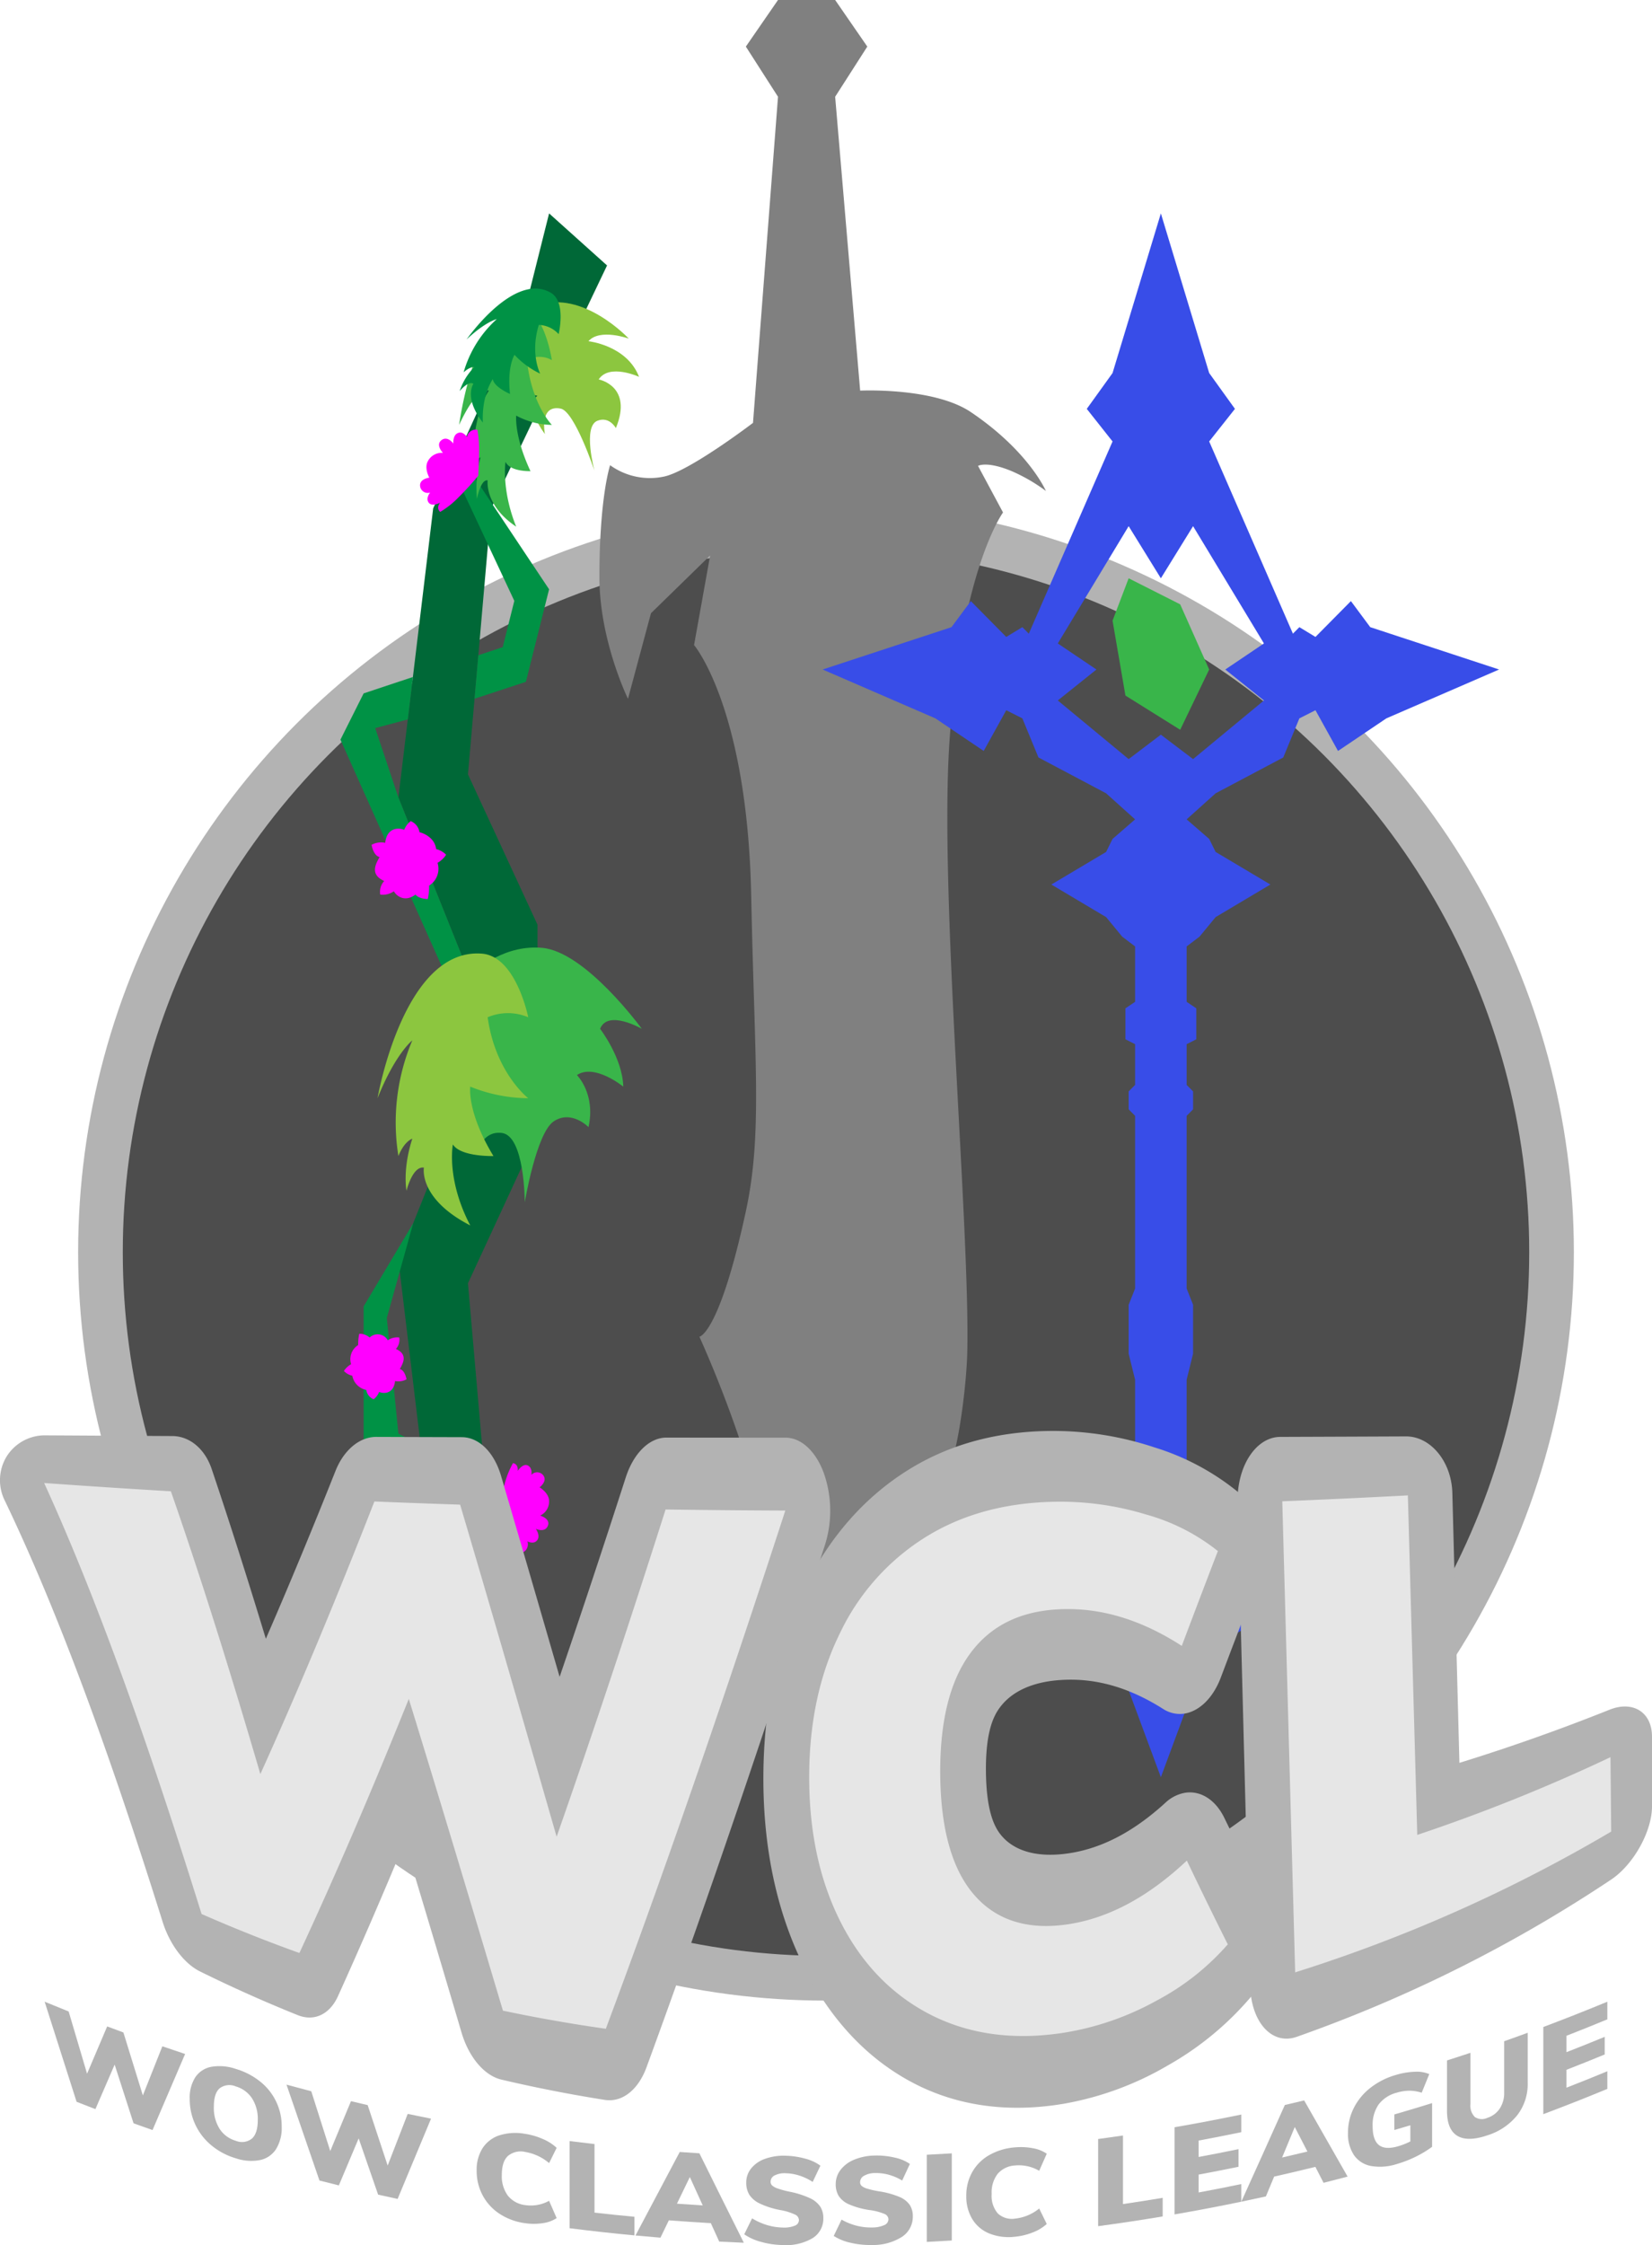 <svg id="Layer_5" data-name="Layer 5" xmlns="http://www.w3.org/2000/svg" viewBox="0 0 370 502.471"><defs><style>.cls-1{fill:#4d4d4d;stroke:#b3b3b3;stroke-miterlimit:10;stroke-width:10px;}.cls-2{fill:gray;}.cls-3{fill:#384de8;}.cls-4{fill:#39b54a;}.cls-5{fill:#006837;}.cls-6{fill:#009245;}.cls-7{fill:#8cc63f;}.cls-8{fill:#f0f;}.cls-9{fill:#e6e6e6;}.cls-10{fill:#b3b3b3;}</style></defs><title>WCL_Logo</title><circle class="cls-1" cx="185" cy="280.262" r="162.5"/><path class="cls-2" d="M389.25,32.238h12.8l7.2,10.427-7.2,11.229,5.6,65.771s16.485-.793,24.8,4.812c12.999,8.762,16.8,17.646,16.8,17.646a38.403,38.403,0,0,0-7.6-4.411c-5.659-2.37-7.6-1.203-7.6-1.203l5.6,10.427s-9.396,12.737-12,51.333c-2.296,34.02,4.561,107.685,4,136.354-.131,6.691-1.689,20.221-4,26.469-5.538,14.974-32,56.146-32,56.146s-3.93-24.276-10.374-47.733a264.419,264.419,0,0,0-13.626-38.09s4.447-.563,10.4-28.073c3.732-17.247,1.959-33.209,1.2-70.583-.855-42.117-12.8-56.146-12.8-56.146l3.6-20.052-13.252,12.929L355.65,188.645s-6.4-13.019-6.4-27.271c0-17.959,2.4-25.015,2.4-25.015a15.231,15.231,0,0,0,12,2.557c5.718-1.147,20-12.031,20-12.031l5.6-72.99-7.2-11.229Z" transform="translate(-215 -32.238)"/><path class="cls-3" d="M521.893,172.604l-4.329-5.833-7.936,8.021-3.607-2.188-1.443,1.458-18.757-43.021,5.771-7.292-5.771-8.021L475,80l-10.821,35.729L458.407,123.75l5.771,7.292L445.421,174.062l-1.443-1.458-3.607,2.188-7.936-8.021-4.329,5.833L399.25,182.083l25.25,10.937,10.821,7.292,5.05-9.115,3.607,1.823,3.607,8.75,15.15,8.021,6.493,5.833-5.05,4.375-1.443,2.917-12.264,7.292L462.736,237.5l3.607,4.375,2.886,2.188v12.396l-2.164,1.458v6.927l2.164,1.094v9.115l-1.443,1.458v4.01l1.443,1.458V320.625l-1.443,3.646v10.938l1.443,5.833v19.688l-1.443,5.104,1.443,4.375-1.443,2.917,1.443,3.646-8.657,2.188v3.646l1.804,1.823V386.25l-12.625,3.646v3.646l14.429,7.292L475,430l10.821-29.167,14.429-7.292v-3.646l-12.625-3.646v-1.823l1.804-1.823v-3.646l-8.657-2.188,1.443-3.646-1.443-2.917,1.443-4.375-1.443-5.104v-19.688l1.443-5.833v-10.938l-1.443-3.646V281.979l1.443-1.458v-4.01l-1.443-1.458V265.938l2.164-1.094v-6.927l-2.164-1.458V244.062l2.886-2.188,3.607-4.375,12.264-7.292-12.264-7.292L485.821,220l-5.05-4.375,6.493-5.833,15.15-8.021,3.607-8.75,3.607-1.823,5.05,9.115L525.5,193.021l25.25-10.938Zm-23.807,16.406-15.871,13.125L475,196.667l-7.214,5.469-15.871-13.125,8.657-6.927-8.657-5.833L467.786,150,475,161.667,482.214,150l15.871,26.25-8.657,5.833Z" transform="translate(-215 -32.238)"/><polygon class="cls-4" points="252.786 129.428 249.179 138.907 252.064 155.678 264.329 163.335 270.821 149.845 264.329 135.262 252.786 129.428"/><polygon class="cls-5" points="135.962 59.411 110 113.772 104.808 173.311 120.385 206.964 120.385 253.56 104.808 287.212 110 346.751 135.962 401.113 122.981 412.762 117.788 392.052 97.019 346.751 89.231 282.035 104.808 243.205 104.808 217.318 89.231 178.489 97.019 113.772 117.788 68.471 122.981 47.762 135.962 59.411"/><polygon class="cls-6" points="102.671 101.445 122.981 131.893 117.788 152.602 106.284 156.385 107.133 146.652 112.596 144.836 115.192 134.481 101.211 104.63 102.671 101.445"/><polygon class="cls-6" points="92.476 151.523 91.334 161.014 84.038 162.957 89.231 178.489 104.808 217.318 104.808 229.401 76.25 165.545 81.442 155.191 92.476 151.523"/><polygon class="cls-6" points="92.544 273.776 86.635 294.978 89.231 320.864 113.894 333.808 115.192 338.985 109.946 346.135 109.473 340.712 81.442 323.453 81.442 292.389 92.544 273.776"/><polygon class="cls-6" points="101.041 355.523 102.212 370.049 115.192 393.347 122.981 401.113 104.808 390.758 94.423 370.049 97.019 346.751 101.041 355.523"/><path class="cls-4" d="M336.423,244.379C346.181,245.239,358.75,262.5,358.75,262.5s-7.604-4.39-9.346,0c0,0,5.019,6.501,5.192,12.943,0,0-6.429-5.254-10.385-2.589,0,0,4.254,4.166,2.596,11.649,0,0-3.805-3.942-7.788-1.294-3.894,2.589-6.49,18.121-6.49,18.121s.024-14.978-5.192-15.532c-4.199-.446-5.192,3.883-5.192,3.883-9.087-11.853,1.298-16.826,1.298-16.826-4.733-4.249-12.981,2.589-12.981,2.589,1.165-10.996,12.981-15.532,12.981-15.532C318.709,256.724,310.462,262.5,310.462,262.5S320.833,243.006,336.423,244.379Z" transform="translate(-215 -32.238)"/><path class="cls-7" d="M335.454,100.635c-6.296,2.291-12.224,16.102-12.224,16.102s4.932-4.427,6.863-1.834c0,0-2.162,5.183-1.133,9.471,0,0,3.316-4.607,6.403-3.545,0,0-3.097,1.962,1.681,8.571,0,0-1.372-6.644,3.517-5.718,3.146.596,7.581,13.903,7.581,13.903s-2.676-9.895.673-11.182c2.696-1.036,4.121,1.649,4.121,1.649,3.9-9.438-3.846-10.891-3.846-10.891,2.373-3.644,9.039-.581,9.039-.581-2.723-7.062-11.337-7.973-11.337-7.973,2.562-2.942,9.039-.581,9.039-.581S345.513,96.974,335.454,100.635Z" transform="translate(-215 -32.238)"/><path class="cls-7" d="M322.923,245.674c7.68.596,10.385,14.238,10.385,14.238a11.686,11.686,0,0,0-9.087-0c1.717,12.442,9.087,18.121,9.087,18.121a35.157,35.157,0,0,1-12.981-2.589s-.831,5.598,5.192,15.532c0,0-7.312.218-9.087-2.589,0,0-1.538,7.757,3.894,18.121-11.683-6.007-10.385-12.943-10.385-12.943-2.565-.387-3.894,5.177-3.894,5.177s-.948-4.676,1.298-11.649c0,0-1.75.487-3.115,3.883a47.226,47.226,0,0,1,3.115-25.887s-3.785,2.937-7.788,12.943C299.558,278.032,305.348,244.31,322.923,245.674Z" transform="translate(-215 -32.238)"/><path class="cls-4" d="M332.212,101.446c4.726.477,6.391,11.39,6.391,11.39a5.706,5.706,0,0,0-5.592-0c1.057,9.953,5.592,14.496,5.592,14.496a17.251,17.251,0,0,1-7.988-2.071s-.511,4.478,3.195,12.426c0,0-4.5.175-5.592-2.071,0,0-.946,6.206,2.396,14.496-7.189-4.806-6.391-10.355-6.391-10.355-1.578-.309-2.396,4.142-2.396,4.142a25.926,25.926,0,0,1,.799-9.319s-1.077.39-1.917,3.106c0,0-.126-12.306,3.777-18.002,0,0-2.391-1.546-6.653,7.648C317.833,127.332,321.396,100.355,332.212,101.446Z" transform="translate(-215 -32.238)"/><path class="cls-6" d="M338.297,97.715c3.612,2.034,1.818,9.304,1.818,9.304a6.286,6.286,0,0,0-4.434-2.062c-2.001,6.461.299,10.905.299,10.905a18.883,18.883,0,0,1-5.744-4.209s-1.683,2.543-1.011,8.758c0,0-3.618-1.553-3.844-3.325,0,0-2.521,3.437-2.235,9.727-4.33-5.582-2.114-8.673-2.114-8.673-1.163-.771-3.082,1.643-3.082,1.643a13.578,13.578,0,0,1,3.292-5.39s-.965-.159-2.407,1.188a25.481,25.481,0,0,1,7.428-11.926s-2.517.574-6.755,4.549C319.51,108.204,330.032,93.061,338.297,97.715Z" transform="translate(-215 -32.238)"/><path class="cls-8" d="M322.111,138.71s.183-3.022.191-5.503a24.429,24.429,0,0,0-.383-4.795,2.051,2.051,0,0,0-2.341,1.624s-.708-1.12-1.676-.97c-1.585.245-1.366,2.452-1.366,2.452s-1.257-1.798-2.623-.79c-1.46,1.077.301,2.872.301,2.872a3.492,3.492,0,0,0-3.47,2.032c-.71,1.526.41,3.514.41,3.514s-2.459.272-2.022,2.125a1.719,1.719,0,0,0,2.213,1.199s-.961,1.112-.437,2.098c.668,1.257,2.65.191,2.65.191s-.972,1.2.039,2.044a19.494,19.494,0,0,0,4.114-3.27A62.124,62.124,0,0,0,322.111,138.71Z" transform="translate(-215 -32.238)"/><path class="cls-8" d="M326.577,370.963s1.357,2.709,2.594,4.861a24.499,24.499,0,0,0,2.736,3.962,2.044,2.044,0,0,0,1.213-2.573s1.174.617,1.938.004c1.249-1.002-.046-2.805-.046-2.805s1.99.931,2.668-.623c.724-1.661-1.7-2.337-1.7-2.337a3.479,3.479,0,0,0,1.986-3.49c-.15-1.675-2.117-2.839-2.117-2.839s1.993-1.462.685-2.848a1.721,1.721,0,0,0-2.518.065s.275-1.442-.673-2.035c-1.209-.755-2.391,1.156-2.391,1.156s.24-1.524-1.059-1.751a19.412,19.412,0,0,0-1.923,4.883A61.904,61.904,0,0,0,326.577,370.963Z" transform="translate(-215 -32.238)"/><path class="cls-8" d="M314.908,223.546a4.404,4.404,0,0,0-2.234-1.262c-.223-2.265-2.373-3.457-3.724-3.787a3.192,3.192,0,0,0-1.963-2.48,4.51,4.51,0,0,0-1.463,1.96c-1.117-.52-3.873-.631-4.245,2.896a4.549,4.549,0,0,0-3.053.446s.372,2.413,1.787,2.747c-.856,1.522-2.234,3.898,1.043,5.346a3.596,3.596,0,0,0-.894,3.045,4.312,4.312,0,0,0,3.053-.743c.484.928,2.346,2.599,4.841.743.782,1.002,2.755,1.002,2.755,1.002a12.616,12.616,0,0,0,.298-3.007,4.444,4.444,0,0,0,1.885-5.099A5.523,5.523,0,0,0,314.908,223.546Z" transform="translate(-215 -32.238)"/><path class="cls-8" d="M292.029,339.082a3.701,3.701,0,0,0,1.878,1.061,3.978,3.978,0,0,0,3.129,3.183,2.683,2.683,0,0,0,1.65,2.084,3.79,3.79,0,0,0,1.229-1.647c.939.437,3.254.53,3.567-2.434a3.823,3.823,0,0,0,2.566-.374s-.313-2.028-1.502-2.309c.72-1.279,1.878-3.276-.876-4.493a3.022,3.022,0,0,0,.751-2.559,3.624,3.624,0,0,0-2.566.624,2.6,2.6,0,0,0-4.068-.624,3.422,3.422,0,0,0-2.316-.842,10.603,10.603,0,0,0-.25,2.527,3.735,3.735,0,0,0-1.584,4.285A4.641,4.641,0,0,0,292.029,339.082Z" transform="translate(-215 -32.238)"/><path class="cls-9" d="M327.479,489.967c-1.928-.431-3.655-2.457-4.475-5.211-5.718-19.218-11.341-38.037-16.909-56.25-6.59,16.119-13.186,31.409-19.724,45.653-.926,2.019-2.666,2.838-4.511,2.133q-11.073-4.213-21.883-9.246a8.963,8.963,0,0,1-4.195-5.436c-11.431-36.525-22.935-68.972-35.296-95.382a5.377,5.377,0,0,1,.19-5.076,4.782,4.782,0,0,1,4.264-2.332q14.223.548,28.486,1.007a5.059,5.059,0,0,1,4.413,3.746c5.424,15.817,10.763,32.752,16.09,50.594,6.805-15.335,13.688-31.865,20.572-49.339.924-2.343,2.68-3.804,4.551-3.765q9.588.212,19.187.383c1.913.033,3.621,1.715,4.401,4.353,5.709,19.314,11.485,39.27,17.367,59.631,6.62-19.124,13.164-38.847,19.597-58.933.879-2.74,2.65-4.475,4.566-4.461q13.368.104,26.742.131c1.754.003,3.377,1.495,4.284,3.937a12.705,12.705,0,0,1,.144,8.009c-12.881,39.773-26.304,79.267-40.101,116.511-.933,2.522-2.736,3.928-4.673,3.636Q338.962,492.524,327.479,489.967Z" transform="translate(-215 -32.238)"/><path class="cls-10" d="M390.885,370.322c-12.924,39.728-26.387,79.046-40.199,115.981q-11.577-1.639-23.042-4.052c-7.158-23.965-14.163-47.356-21.087-69.774-8.189,20.344-16.398,39.439-24.501,56.867q-11.078-3.977-21.908-8.727c-11.465-36.755-22.965-69.562-35.261-96.464q14.156,1.011,28.385,1.857c6.782,19.444,13.415,40.676,20.039,63.288,8.43-18.612,16.994-39.109,25.541-61.009q9.592.39,19.201.706c7.085,23.881,14.265,48.807,21.616,74.324,8.269-23.6,16.424-48.165,24.402-73.238q13.401.192,26.812.241m.05-16.312q-13.336-.004-26.671-.02c-3.823-.001-7.359,3.487-9.122,8.946-4.879,15.129-9.818,30.032-14.802,44.606-4.427-15.28-8.795-30.314-13.122-45.001-1.563-5.311-4.975-8.64-8.798-8.644q-9.587-.027-19.173-.06c-3.741-.005-7.253,2.968-9.1,7.604-5.218,13.124-10.431,25.686-15.603,37.577-4.022-13.22-8.055-25.913-12.13-37.99-1.53-4.552-4.974-7.378-8.837-7.384q-14.296-.072-28.587-.157a10.081,10.081,0,0,0-8.548,4.806,10.196,10.196,0,0,0-.334,9.866c12.43,25.911,23.942,57.989,35.339,94.277,1.547,4.915,4.753,9.255,8.358,11.04q10.782,5.316,21.859,9.765c3.69,1.495,7.182-.136,9.04-4.246,4.958-10.939,9.943-22.458,14.929-34.463q6.308,20.851,12.737,42.611c1.631,5.501,5.08,9.631,8.943,10.541q11.493,2.7,23.129,4.534c3.882.618,7.499-2.215,9.363-7.304,13.779-37.545,27.161-77.209,39.999-117.019a25.428,25.428,0,0,0-.312-16.018c-1.818-4.884-5.057-7.866-8.555-7.867Z" transform="translate(-215 -32.238)"/><path class="cls-9" d="M453.352,495.12c-12.091,1.983-22.963.36-32.161-4.478-9.523-5.002-16.993-13.082-22.173-23.523-5.323-10.724-7.957-23.315-7.915-37.297.042-13.887,2.745-26.286,7.95-36.936a57.503,57.503,0,0,1,21.304-24.136c8.778-5.463,19.107-8.225,30.77-8.327a69.139,69.139,0,0,1,21.484,3.251,50.6,50.6,0,0,1,17.629,9.243,7.759,7.759,0,0,1,2.367,4.497,10.561,10.561,0,0,1-.485,5.637q-4.019,10.4-8.066,21.148c-.893,2.369-2.503,3.827-4.194,4.006a3.466,3.466,0,0,1-2.262-.565c-8.166-5.213-16.636-7.799-25.207-7.307-7.463.419-13.1,3.061-16.763,8.014-3.401,4.592-5.019,11.386-4.926,20.756.094,9.496,1.862,16.221,5.422,20.452,3.817,4.542,9.616,6.461,17.181,5.549,8.7-1.042,17.158-5.519,25.091-12.863a4.376,4.376,0,0,1,2.237-1.169c1.7-.283,3.379.709,4.389,2.803q4.577,9.496,9.157,18.536a9.541,9.541,0,0,1,.782,5.434,10.328,10.328,0,0,1-2.15,5.213,62.589,62.589,0,0,1-17.462,14.184A66.964,66.964,0,0,1,453.352,495.12Z" transform="translate(-215 -32.238)"/><path class="cls-10" d="M451.257,368.347a65.762,65.762,0,0,1,20.442,2.862,44.982,44.982,0,0,1,16.068,8.178q-4.025,10.445-8.081,21.223c-8.913-5.759-18.041-8.647-27.425-8.195-8.68.406-15.307,3.61-19.906,9.806q-6.899,9.284-6.773,27.123c.099,11.991,2.536,20.952,7.345,26.687,4.803,5.735,11.668,8.137,20.513,6.992,9.563-1.231,18.707-6.201,27.379-14.356q4.581,9.591,9.171,18.739a55.666,55.666,0,0,1-15.906,12.573,63.561,63.561,0,0,1-20.862,7.219c-11.488,1.78-21.611.26-30.236-4.266-8.628-4.525-15.263-11.601-19.878-20.847-4.619-9.253-6.888-20.025-6.872-32.208q.023-18.113,6.807-31.948a51.354,51.354,0,0,1,19.151-21.599c8.264-5.163,17.935-7.78,29.064-7.982M450.995,352.5c-12.241-.009-23.136,2.871-32.463,8.655-9.92,6.152-17.81,15.157-23.457,26.678-5.929,12.103-9.027,26.153-9.102,41.891-.074,15.822,2.897,30.131,8.945,42.394,5.764,11.688,14.01,20.726,24.471,26.238,9.814,5.178,21.345,6.89,34.093,4.687a70.118,70.118,0,0,0,23.137-8.569A68.679,68.679,0,0,0,495.635,478.615a20.928,20.928,0,0,0,4.287-10.437,18.669,18.669,0,0,0-1.562-10.734q-4.568-8.92-9.142-18.331c-2.018-4.143-5.369-6.149-8.765-5.635a8.601,8.601,0,0,0-4.471,2.269c-7.341,6.691-14.815,10.552-22.808,11.439-6.243.696-11.047-.759-13.861-4.097-1.451-1.715-3.385-5.079-3.491-14.271-.103-9,1.718-12.524,3.092-14.389,2.71-3.679,7.415-5.774,13.609-6.18,7.909-.528,15.416,1.691,22.983,6.471a6.837,6.837,0,0,0,4.529,1.078c3.387-.408,6.606-3.382,8.389-8.103q4.04-10.706,8.051-21.069a20.736,20.736,0,0,0,.963-11.159,15.573,15.573,0,0,0-4.733-8.947,55.47,55.47,0,0,0-19.188-10.354A72.142,72.142,0,0,0,450.995,352.5Z" transform="translate(-215 -32.238)"/><path class="cls-9" d="M505.277,480.882c-2.774.936-5.121-1.624-5.229-5.663q-1.428-53.385-2.857-106.771c-.107-4.04,2.044-7.355,4.807-7.407q14.082-.314,28.138-.715c2.759-.066,5.07,2.769,5.167,6.336q.922,34.047,1.844,68.094,19.619-6.344,38.502-14.573c2.6-1.117,4.704.248,4.716,3.086q.042,8.072.083,16.143a10.709,10.709,0,0,1-4.537,8.092A327.137,327.137,0,0,1,505.277,480.882Z" transform="translate(-215 -32.238)"/><path class="cls-10" d="M530.32,366.929q1.052,37.992,2.105,75.984a392.776,392.776,0,0,0,43.275-17.397q.08,8.328.16,16.656a340.134,340.134,0,0,1-70.78,31.505q-1.442-52.715-2.885-105.43,14.086-.579,28.125-1.318m-.366-13.207q-14.074.063-28.153.112c-5.522-.017-9.827,6.611-9.617,14.804q1.406,54.023,2.812,108.047c.21,8.189,4.928,13.399,10.478,11.405a316.057,316.057,0,0,0,70.488-35.252c5.027-3.428,9.025-10.812,9.038-16.261V420.959c.011-5.454-4.169-8.127-9.402-6.109q-16.58,6.635-33.733,11.94-.791-30.203-1.582-60.406c-.18-6.964-4.805-12.634-10.33-12.662Z" transform="translate(-215 -32.238)"/><path class="cls-10" d="M251.364,490.227q2.545.875,5.097,1.719-3.656,8.545-7.297,17.027-2.127-.743-4.249-1.508-2.122-6.56-4.237-13.141-2.158,4.993-4.31,9.963-2.11-.808-4.214-1.639-3.586-11.169-7.154-22.401,2.683,1.111,5.376,2.187,2.059,6.974,4.124,13.926,2.248-5.278,4.504-10.581,1.816.683,3.635,1.35,2.175,7.058,4.357,14.093Q249.177,495.735,251.364,490.227Z" transform="translate(-215 -32.238)"/><path class="cls-10" d="M262.32,512.374a13.351,13.351,0,0,1-4.827-10.362,8.449,8.449,0,0,1,1.263-4.876,5.546,5.546,0,0,1,3.578-2.32,11.113,11.113,0,0,1,5.46.467,15.84,15.84,0,0,1,5.476,2.836,12.73,12.73,0,0,1,4.824,10.116,9,9,0,0,1-1.247,4.969,5.628,5.628,0,0,1-3.577,2.477,10.612,10.612,0,0,1-5.476-.397A15.273,15.273,0,0,1,262.32,512.374Zm9.099-1.491q1.315-1.176,1.316-4.164a8.503,8.503,0,0,0-1.316-4.89,6.524,6.524,0,0,0-3.625-2.627,3.609,3.609,0,0,0-3.603.429q-1.296,1.131-1.295,4.116a8.807,8.807,0,0,0,1.295,4.967,6.422,6.422,0,0,0,3.603,2.653A3.581,3.581,0,0,0,271.419,510.883Z" transform="translate(-215 -32.238)"/><path class="cls-10" d="M306.312,505.358q2.612.547,5.228,1.062-3.748,9.015-7.487,17.967-2.185-.469-4.366-.959-2.181-6.285-4.358-12.592-2.221,5.273-4.437,10.523-2.173-.534-4.342-1.089-3.698-10.701-7.383-21.464,2.771.759,5.549,1.483,2.124,6.705,4.252,13.388,2.317-5.571,4.639-11.167,1.869.447,3.741.878,2.237,6.776,4.478,13.529Q304.067,511.148,306.312,505.358Z" transform="translate(-215 -32.238)"/><path class="cls-10" d="M326.819,527.672a11.264,11.264,0,0,1-3.749-4.145,11.612,11.612,0,0,1-1.313-5.486,9.017,9.017,0,0,1,1.313-4.993,7.083,7.083,0,0,1,3.749-2.883,11.918,11.918,0,0,1,5.719-.357,15.806,15.806,0,0,1,4.01,1.155,10.506,10.506,0,0,1,3.124,1.988q-.844,1.71-1.689,3.416a11.079,11.079,0,0,0-5.328-2.488,4.462,4.462,0,0,0-3.902.896q-1.359,1.278-1.359,4.208a7.361,7.361,0,0,0,1.359,4.682,5.842,5.842,0,0,0,3.902,2.105,8.437,8.437,0,0,0,5.328-.965q.844,1.937,1.689,3.871a7.401,7.401,0,0,1-3.124,1.135,13.217,13.217,0,0,1-4.01-.005A13.707,13.707,0,0,1,326.819,527.672Z" transform="translate(-215 -32.238)"/><path class="cls-10" d="M342.577,530.945q0-9.754,0-19.508,2.787.353,5.577.671v15.344q4.467.509,8.941.931V532.547Q349.827,531.862,342.577,530.945Z" transform="translate(-215 -32.238)"/><path class="cls-10" d="M376.085,533.938q-.939-2.063-1.877-4.13-4.707-.266-9.41-.629-.937,1.941-1.874,3.879-2.797-.228-5.592-.489,4.95-9.29,9.907-18.688,2.203.158,4.407.295,4.974,10.063,9.952,20.017Q378.842,534.082,376.085,533.938Zm-9.471-8.485q2.888.211,5.777.386-1.445-3.17-2.889-6.348Q368.058,522.477,366.614,525.453Z" transform="translate(-215 -32.238)"/><path class="cls-10" d="M385.475,534.004a12.053,12.053,0,0,1-3.786-1.698q.879-1.786,1.759-3.576a13.932,13.932,0,0,0,3.295,1.491,12.973,12.973,0,0,0,3.504.568,6.454,6.454,0,0,0,2.744-.402,1.376,1.376,0,0,0,.954-1.261,1.429,1.429,0,0,0-.865-1.231,13.091,13.091,0,0,0-3.251-1.006,18.604,18.604,0,0,1-4.682-1.484,5.641,5.641,0,0,1-2.34-1.986,5.138,5.138,0,0,1-.671-2.683,4.99,4.99,0,0,1,1.103-3.178,6.922,6.922,0,0,1,3.101-2.143,12.237,12.237,0,0,1,4.562-.695,17.665,17.665,0,0,1,4.459.656,9.762,9.762,0,0,1,3.385,1.57q-.865,1.82-1.73,3.636a12.315,12.315,0,0,0-2.953-1.413,10.784,10.784,0,0,0-3.102-.53,4.842,4.842,0,0,0-2.445.479,1.563,1.563,0,0,0-.925,1.414,1.143,1.143,0,0,0,.328.83,3.462,3.462,0,0,0,1.223.675,20.442,20.442,0,0,0,2.684.727,20.145,20.145,0,0,1,4.548,1.442,5.64,5.64,0,0,1,2.342,1.903,4.748,4.748,0,0,1,.686,2.591,5.099,5.099,0,0,1-2.416,4.47,11.711,11.711,0,0,1-6.8,1.534A18.954,18.954,0,0,1,385.475,534.004Z" transform="translate(-215 -32.238)"/><path class="cls-10" d="M405.518,534.201a11.508,11.508,0,0,1-3.788-1.532q.88-1.825,1.76-3.653a13.296,13.296,0,0,0,3.296,1.346,12.743,12.743,0,0,0,3.505.414,6.601,6.601,0,0,0,2.743-.522,1.454,1.454,0,0,0,.954-1.303,1.351,1.351,0,0,0-.865-1.193,12.634,12.634,0,0,0-3.25-.864,17.956,17.956,0,0,1-4.683-1.279,5.3,5.3,0,0,1-2.341-1.883,4.979,4.979,0,0,1-.671-2.654,5.187,5.187,0,0,1,1.104-3.226,7.361,7.361,0,0,1,3.102-2.279,12.524,12.524,0,0,1,4.563-.894,17.368,17.368,0,0,1,4.458.46,9.287,9.287,0,0,1,3.383,1.422q-.865,1.858-1.729,3.712A11.712,11.712,0,0,0,414.107,518.989a10.581,10.581,0,0,0-3.101-.394,4.982,4.982,0,0,0-2.445.587,1.649,1.649,0,0,0-.925,1.455,1.095,1.095,0,0,0,.328.816,3.281,3.281,0,0,0,1.223.621,19.758,19.758,0,0,0,2.684.61,19.42,19.42,0,0,1,4.547,1.243,5.296,5.296,0,0,1,2.341,1.801,4.599,4.599,0,0,1,.685,2.56,5.36,5.36,0,0,1-2.415,4.576,12.07,12.07,0,0,1-6.798,1.832A18.676,18.676,0,0,1,405.518,534.201Z" transform="translate(-215 -32.238)"/><path class="cls-10" d="M422.573,534.006V514.499q2.801-.138,5.601-.311v19.508Q425.374,533.868,422.573,534.006Z" transform="translate(-215 -32.238)"/><path class="cls-10" d="M436.525,532.103a7.968,7.968,0,0,1-3.78-3.234,9.76,9.76,0,0,1-1.325-5.167,10.638,10.638,0,0,1,1.325-5.312,10.104,10.104,0,0,1,3.78-3.794,13.706,13.706,0,0,1,5.755-1.744,14.185,14.185,0,0,1,4.028.183,7.871,7.871,0,0,1,3.133,1.232q-.846,1.914-1.693,3.825a8.994,8.994,0,0,0-5.349-1.197,5.588,5.588,0,0,0-3.926,1.842,6.798,6.798,0,0,0-1.368,4.538,6.007,6.007,0,0,0,1.368,4.352,4.617,4.617,0,0,0,3.926,1.159,10.258,10.258,0,0,0,5.349-2.255q.847,1.733,1.693,3.462a9.822,9.822,0,0,1-3.133,1.891,14.482,14.482,0,0,1-4.028.967A11.724,11.724,0,0,1,436.525,532.103Z" transform="translate(-215 -32.238)"/><path class="cls-10" d="M460.948,530.485V510.977q2.785-.374,5.566-.783v15.344q4.452-.654,8.894-1.397v4.164Q468.192,529.511,460.948,530.485Z" transform="translate(-215 -32.238)"/><path class="cls-10" d="M478.065,527.853V508.345q7.491-1.298,14.948-2.846v3.946q-4.77.991-9.555,1.879,0,1.836,0,3.672,4.476-.831,8.938-1.751v3.945q-4.463.92-8.938,1.751,0,2,0,4,4.785-.888,9.555-1.879v3.946Q485.557,526.555,478.065,527.853Z" transform="translate(-215 -32.238)"/><path class="cls-10" d="M511.44,520.779q-.918-1.783-1.836-3.57-4.608,1.138-9.234,2.178-.922,2.221-1.845,4.439-2.754.608-5.513,1.181,4.887-10.769,9.757-21.646,2.164-.499,4.325-1.02,4.875,8.579,9.73,17.05Q514.136,520.102,511.44,520.779ZM502.155,515.119q2.838-.65,5.669-1.337-1.416-2.739-2.833-5.487Q503.574,511.711,502.155,515.119Z" transform="translate(-215 -32.238)"/><path class="cls-10" d="M535.751,502.937v9.781a23.286,23.286,0,0,1-3.676,2.221,25.964,25.964,0,0,1-4.174,1.621,12.126,12.126,0,0,1-5.835.453,5.961,5.961,0,0,1-3.816-2.426,8.521,8.521,0,0,1-1.338-5.001,12.194,12.194,0,0,1,1.338-5.63,13.351,13.351,0,0,1,3.773-4.506,16.776,16.776,0,0,1,5.676-2.83,16.532,16.532,0,0,1,4.204-.697,7.249,7.249,0,0,1,3.215.526q-.85,2.085-1.7,4.166a9.176,9.176,0,0,0-2.727-.452,9.994,9.994,0,0,0-2.817.434,7.432,7.432,0,0,0-4.096,2.638,8.036,8.036,0,0,0-1.348,4.857q0,3.123,1.406,4.237c.937.741,2.38.834,4.328.266a16.226,16.226,0,0,0,2.715-1.076v-3.617q-1.79.535-3.583,1.055v-3.479Q531.532,504.249,535.751,502.937Z" transform="translate(-215 -32.238)"/><path class="cls-10" d="M541.387,510.255q-2.299-1.405-2.299-5.575v-11.288q2.631-.84,5.253-1.713v11.48a3.554,3.554,0,0,0,.989,2.903,2.859,2.859,0,0,0,2.818.169,5.232,5.232,0,0,0,2.772-2.096,6.343,6.343,0,0,0,.971-3.56V489.094q2.639-.929,5.27-1.892v11.288a11.355,11.355,0,0,1-2.32,7.13,13.84,13.84,0,0,1-6.693,4.528C545.175,511.166,542.919,511.19,541.387,510.255Z" transform="translate(-215 -32.238)"/><path class="cls-10" d="M560.656,505.414V485.906q7.207-2.705,14.344-5.66v3.946q-4.565,1.891-9.16,3.679v3.672q4.298-1.673,8.57-3.435v3.945q-4.272,1.763-8.57,3.435v4q4.595-1.788,9.16-3.679v3.946Q567.864,502.71,560.656,505.414Z" transform="translate(-215 -32.238)"/></svg>